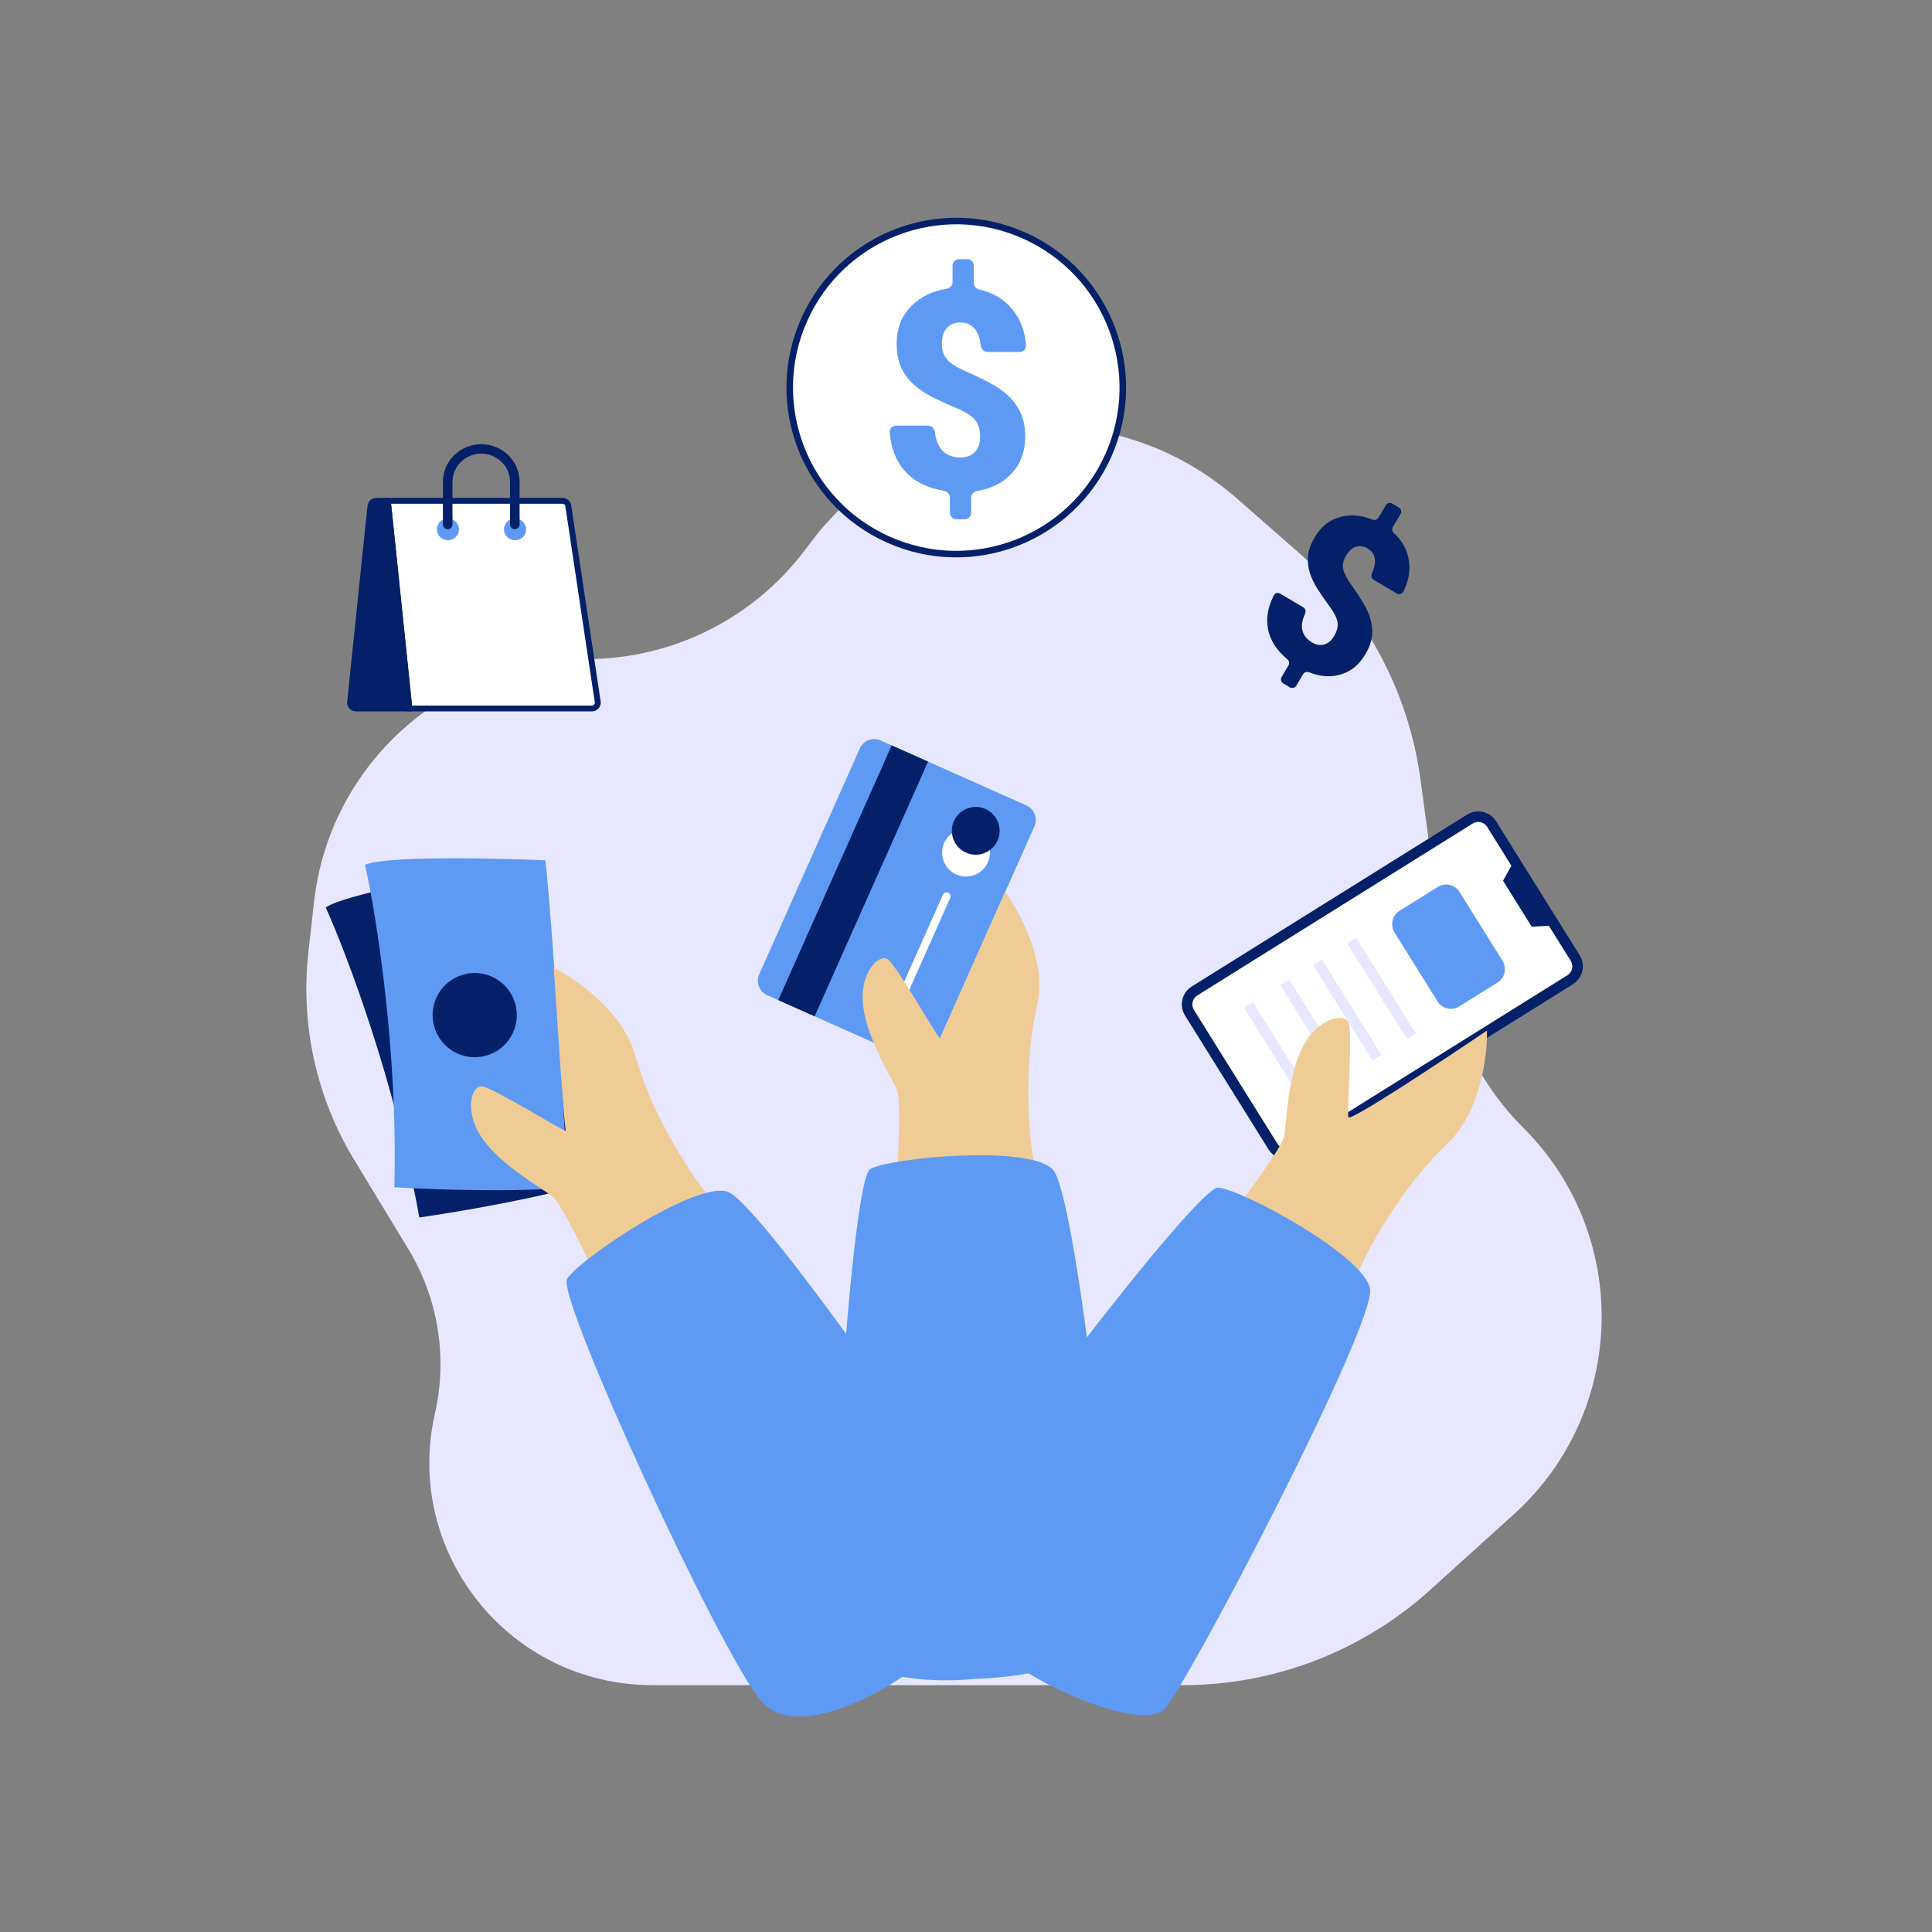 <svg xmlns="http://www.w3.org/2000/svg" xmlns:xlink="http://www.w3.org/1999/xlink" width="500" zoomAndPan="magnify" viewBox="0 0 375 375" height="500" preserveAspectRatio="xMidYMid meet" version="1.0"><rect x="0" y="0" width="375" height="375" fill="#808080" stroke="none"/><path fill="#e7e8ff" d="M 126.637 327.086 L 229.594 327.086 C 247.328 327.086 264.43 320.508 277.574 308.625 L 293.812 293.945 C 315.84 274.035 316.66 239.781 295.617 218.844 C 287.539 210.809 282.34 200.344 280.816 189.066 L 275.711 151.277 C 273.41 134.242 265.016 118.613 252.074 107.266 L 240.121 96.785 C 215.305 75.02 177.164 78.953 157.328 105.316 L 156.258 106.742 C 146.223 120.082 130.48 127.934 113.762 127.934 C 86.707 127.934 63.969 148.215 60.957 175.039 L 59.859 184.816 C 58.285 198.848 61.402 213.004 68.727 225.082 L 79.246 242.422 C 85.051 251.992 86.906 263.434 84.422 274.34 C 78.273 301.363 98.863 327.086 126.637 327.086 Z M 126.637 327.086 " fill-opacity="1" fill-rule="nonzero"/><path fill="#ffffff" d="M 79.457 137.516 L 75.27 97.211 L 109.168 97.211 C 109.738 97.211 110.223 97.621 110.305 98.18 L 116.012 136.215 C 116.117 136.902 115.578 137.516 114.875 137.516 Z M 79.457 137.516 " fill-opacity="1" fill-rule="nonzero"/><path fill="#032068" d="M 74.629 96.641 L 109.164 96.641 C 110.023 96.641 110.75 97.262 110.875 98.094 L 116.582 136.133 C 116.738 137.16 115.93 138.082 114.875 138.082 L 78.934 138.082 Z M 75.906 97.777 L 79.977 136.949 L 114.875 136.949 C 115.227 136.949 115.496 136.641 115.445 136.297 L 109.734 98.262 C 109.695 97.984 109.453 97.777 109.164 97.777 Z M 75.906 97.777 " fill-opacity="1" fill-rule="evenodd"/><path fill="#5e9af4" d="M 88.906 103.609 C 88.422 104.676 87.152 105.156 86.07 104.68 C 84.988 104.207 84.5 102.957 84.98 101.891 C 85.465 100.82 86.734 100.344 87.816 100.816 C 88.902 101.293 89.387 102.543 88.906 103.609 Z M 88.906 103.609 " fill-opacity="1" fill-rule="nonzero"/><path fill="#5e9af4" d="M 101.934 103.609 C 101.449 104.676 100.18 105.156 99.098 104.68 C 98.012 104.207 97.527 102.957 98.008 101.891 C 98.492 100.82 99.762 100.344 100.844 100.816 C 101.926 101.293 102.414 102.543 101.934 103.609 Z M 101.934 103.609 " fill-opacity="1" fill-rule="nonzero"/><path fill="#032068" d="M 69.102 137.516 L 79.457 137.516 L 75.27 97.211 L 73.051 97.211 C 72.461 97.211 71.965 97.648 71.906 98.227 L 67.953 136.266 C 67.887 136.934 68.418 137.516 69.102 137.516 Z M 69.102 137.516 " fill-opacity="1" fill-rule="nonzero"/><path fill="#032068" d="M 73.051 97.777 C 72.758 97.777 72.508 97.996 72.48 98.285 L 68.527 136.324 C 68.492 136.66 68.758 136.949 69.102 136.949 L 78.816 136.949 L 74.75 97.777 Z M 71.332 98.172 C 71.422 97.301 72.168 96.641 73.051 96.641 L 75.789 96.641 L 80.094 138.082 L 69.102 138.082 C 68.078 138.082 67.277 137.211 67.383 136.207 Z M 71.332 98.172 " fill-opacity="1" fill-rule="evenodd"/><path fill="#032068" d="M 93.414 88.051 C 90.328 88.051 87.828 90.508 87.828 93.547 L 87.828 101.789 C 87.828 102.297 87.414 102.707 86.898 102.707 C 86.387 102.707 85.969 102.297 85.969 101.789 L 85.969 93.547 C 85.969 89.496 89.301 86.219 93.414 86.219 C 97.523 86.219 100.855 89.496 100.855 93.547 L 100.855 101.789 C 100.855 102.297 100.438 102.707 99.926 102.707 C 99.41 102.707 98.996 102.297 98.996 101.789 L 98.996 93.547 C 98.996 90.508 96.496 88.051 93.414 88.051 Z M 93.414 88.051 " fill-opacity="1" fill-rule="evenodd"/><path fill="#ffffff" d="M 215.133 88.379 C 207.871 104.684 188.766 112.016 172.457 104.75 C 156.152 97.488 148.824 78.383 156.086 62.074 C 163.352 45.77 182.457 38.441 198.762 45.703 C 215.066 52.969 222.398 72.074 215.133 88.379 Z M 215.133 88.379 " fill-opacity="1" fill-rule="nonzero"/><path fill="#032068" d="M 198.504 46.285 C 182.52 39.164 163.789 46.352 156.668 62.336 C 149.547 78.32 156.73 97.051 172.719 104.172 C 188.703 111.293 207.434 104.105 214.555 88.121 C 221.676 72.137 214.488 53.406 198.504 46.285 Z M 155.508 61.816 C 162.914 45.191 182.395 37.719 199.02 45.125 C 215.648 52.531 223.121 72.012 215.715 88.637 C 208.309 105.266 188.824 112.738 172.199 105.332 C 155.574 97.926 148.102 78.445 155.508 61.816 Z M 155.508 61.816 " fill-opacity="1" fill-rule="evenodd"/><path fill="#5e9af4" d="M 190.238 84.766 C 190.238 83.367 189.902 82.273 189.227 81.477 C 188.551 80.68 187.367 79.93 185.672 79.223 C 183.977 78.516 182.41 77.797 180.973 77.074 C 179.535 76.348 178.301 75.508 177.262 74.551 C 176.223 73.598 175.426 72.492 174.875 71.238 C 174.32 69.98 174.043 68.461 174.043 66.672 C 174.043 63.684 175.027 61.227 177 59.297 C 178.738 57.586 180.988 56.5 183.746 56.051 C 184.395 55.945 184.891 55.402 184.891 54.75 L 184.891 51.578 C 184.891 50.875 185.461 50.305 186.164 50.305 L 187.746 50.305 C 188.449 50.305 189.02 50.875 189.02 51.578 L 189.02 54.914 C 189.02 55.543 189.48 56.07 190.094 56.211 C 192.754 56.809 194.879 58.078 196.469 60.016 C 198.051 61.91 198.945 64.254 199.148 67.047 C 199.199 67.746 198.625 68.316 197.922 68.316 L 191.691 68.316 C 190.988 68.316 190.43 67.746 190.359 67.047 C 190.23 65.812 189.906 64.824 189.383 64.074 C 188.691 63.082 187.703 62.59 186.422 62.59 C 185.281 62.59 184.391 62.961 183.75 63.703 C 183.129 64.426 182.816 65.434 182.816 66.727 C 182.816 68.035 183.18 69.078 183.906 69.855 C 184.633 70.617 185.801 71.352 187.41 72.059 C 189.02 72.75 190.531 73.473 191.953 74.234 C 193.387 74.977 194.625 75.824 195.664 76.781 C 196.703 77.734 197.516 78.852 198.102 80.125 C 198.691 81.398 198.984 82.926 198.984 84.715 C 198.984 87.738 198.043 90.203 196.156 92.113 C 194.512 93.793 192.344 94.859 189.641 95.309 C 188.996 95.414 188.5 95.957 188.5 96.609 L 188.5 99.52 C 188.5 100.219 187.93 100.789 187.227 100.789 L 185.645 100.789 C 184.941 100.789 184.371 100.219 184.371 99.52 L 184.371 96.574 C 184.371 95.922 183.883 95.383 183.242 95.277 C 180.016 94.746 177.496 93.477 175.68 91.477 C 173.91 89.5 172.918 86.969 172.711 83.887 C 172.66 83.188 173.238 82.617 173.938 82.617 L 180.141 82.617 C 180.844 82.617 181.402 83.188 181.477 83.887 C 181.625 85.293 182.039 86.406 182.711 87.234 C 183.594 88.277 184.84 88.797 186.449 88.797 C 187.625 88.797 188.551 88.445 189.227 87.738 C 189.902 87.012 190.238 86.023 190.238 84.766 Z M 190.238 84.766 " fill-opacity="1" fill-rule="nonzero"/><path fill="#032068" d="M 258.953 123.445 C 259.531 122.473 259.75 121.574 259.609 120.742 C 259.473 119.914 258.961 118.906 258.082 117.719 C 257.199 116.531 256.414 115.391 255.719 114.301 C 255.027 113.207 254.516 112.117 254.191 111.027 C 253.867 109.938 253.773 108.844 253.91 107.742 C 254.043 106.645 254.477 105.473 255.215 104.23 C 256.445 102.152 258.141 100.848 260.297 100.312 C 262.234 99.824 264.27 100.008 266.395 100.855 C 266.828 101.027 267.332 100.875 267.57 100.477 L 268.996 98.07 C 269.25 97.641 269.809 97.496 270.238 97.754 L 271.531 98.516 C 271.961 98.773 272.102 99.328 271.848 99.758 L 270.355 102.277 C 270.129 102.66 270.219 103.152 270.547 103.457 C 272.184 104.977 273.152 106.754 273.457 108.781 C 273.777 110.785 273.41 112.816 272.359 114.879 C 272.129 115.324 271.57 115.465 271.141 115.211 L 266.637 112.543 C 266.207 112.289 266.07 111.734 266.285 111.281 C 266.742 110.328 266.945 109.469 266.887 108.703 C 266.816 107.73 266.34 106.984 265.453 106.457 C 264.664 105.992 263.895 105.883 263.148 106.141 C 262.418 106.387 261.789 106.961 261.258 107.859 C 260.715 108.77 260.539 109.645 260.719 110.484 C 260.91 111.309 261.414 112.297 262.234 113.449 C 263.062 114.586 263.809 115.711 264.477 116.82 C 265.164 117.926 265.668 119.023 265.992 120.113 C 266.316 121.203 266.422 122.309 266.305 123.438 C 266.184 124.562 265.758 125.746 265.023 126.988 C 263.777 129.094 262.109 130.422 260.016 130.977 C 258.16 131.48 256.188 131.32 254.102 130.492 C 253.668 130.32 253.168 130.473 252.93 130.875 L 251.613 133.098 C 251.355 133.527 250.801 133.668 250.371 133.414 L 249.078 132.648 C 248.648 132.395 248.504 131.836 248.762 131.406 L 250.09 129.16 C 250.328 128.762 250.223 128.25 249.867 127.957 C 247.809 126.25 246.562 124.312 246.125 122.148 C 245.711 120.016 246.086 117.812 247.254 115.547 C 247.484 115.102 248.043 114.961 248.473 115.219 L 252.961 117.875 C 253.391 118.129 253.527 118.684 253.312 119.137 C 252.797 120.219 252.605 121.199 252.734 122.078 C 252.914 123.164 253.562 124.039 254.672 124.699 C 255.488 125.18 256.273 125.312 257.031 125.098 C 257.797 124.867 258.438 124.32 258.953 123.445 Z M 258.953 123.445 " fill-opacity="1" fill-rule="nonzero"/><path fill="#032068" d="M 97.348 168.25 C 101.254 180.316 110.336 214.129 114.391 229.531 C 105.004 232.531 88.477 235.301 81.387 236.309 C 76.723 210.102 67.34 185.281 63.23 176.148 C 66.652 173.66 87.398 169.844 97.348 168.25 Z M 97.348 168.25 " fill-opacity="1" fill-rule="nonzero"/><path fill="#5e9af4" d="M 105.859 166.984 C 107.258 179.59 109.359 214.543 110.234 230.445 C 100.434 231.496 83.688 230.883 76.543 230.445 C 77.242 203.836 73.043 177.637 70.852 167.859 C 74.703 166.109 95.797 166.547 105.859 166.984 Z M 105.859 166.984 " fill-opacity="1" fill-rule="nonzero"/><path fill="#efcb96" d="M 107.328 232.312 C 108.781 233.512 113.246 242.543 115.297 246.91 C 124.723 244.086 142.684 237.535 139.105 233.906 C 134.633 229.367 126.316 215.957 123.379 205.098 C 121.031 196.406 111.805 189.977 107.484 187.848 C 108.484 202.871 109.359 216.438 109.797 219.504 C 108.609 219.152 95.793 211.184 93.629 210.871 C 91.465 210.559 89.895 215.902 93.809 221.246 C 97.723 226.586 105.512 230.809 107.328 232.312 Z M 107.328 232.312 " fill-opacity="1" fill-rule="nonzero"/><path fill="#5e9af4" d="M 147.875 330.336 C 154.082 337.32 168.875 329.84 175.496 325.227 C 183.863 320.461 196.094 309.988 194.73 304.75 C 193.367 299.512 147.695 233.203 141.168 231.285 C 134.637 229.367 112.082 244.676 110.059 248.273 C 108.035 251.871 140.121 321.609 147.875 330.336 Z M 147.875 330.336 " fill-opacity="1" fill-rule="nonzero"/><path fill="#032068" d="M 99.605 200.359 C 97.77 204.48 92.941 206.332 88.82 204.496 C 84.695 202.66 82.844 197.828 84.68 193.707 C 86.516 189.586 91.348 187.73 95.469 189.566 C 99.59 191.402 101.441 196.234 99.605 200.359 Z M 99.605 200.359 " fill-opacity="1" fill-rule="nonzero"/><path fill="#ffffff" d="M 285.297 158.984 C 286.734 158.086 288.629 158.523 289.527 159.965 L 305.738 185.938 C 306.637 187.379 306.199 189.273 304.758 190.168 L 251.32 223.531 C 249.879 224.43 247.988 223.988 247.09 222.551 L 230.879 196.574 C 229.98 195.137 230.418 193.242 231.859 192.344 Z M 285.297 158.984 " fill-opacity="1" fill-rule="nonzero"/><path fill="#032068" d="M 284.758 158.117 C 286.676 156.918 289.199 157.504 290.398 159.422 L 306.605 185.395 C 307.805 187.316 307.219 189.84 305.301 191.039 L 251.863 224.398 C 249.941 225.598 247.418 225.012 246.219 223.094 L 230.012 197.117 C 228.812 195.199 229.398 192.672 231.316 191.477 Z M 288.66 160.504 C 288.062 159.547 286.797 159.254 285.84 159.852 L 232.402 193.211 C 231.441 193.812 231.148 195.074 231.746 196.035 L 247.957 222.008 C 248.555 222.969 249.82 223.262 250.777 222.66 L 304.219 189.301 C 305.176 188.703 305.469 187.441 304.871 186.48 Z M 288.66 160.504 " fill-opacity="1" fill-rule="evenodd"/><path fill="#e7e8ff" d="M 273.094 201.684 L 261.508 183.121 L 263.246 182.035 L 274.828 200.598 Z M 266.41 205.855 L 254.828 187.293 L 256.562 186.207 L 268.148 204.77 Z M 260.102 209.793 L 248.516 191.23 L 250.254 190.145 L 261.836 208.711 Z M 253.047 214.195 L 241.465 195.633 L 243.199 194.551 L 254.785 213.113 Z M 253.047 214.195 " fill-opacity="1" fill-rule="evenodd"/><path fill="#efcb96" d="M 249.223 220.652 C 248.836 222.496 242.934 230.66 240.031 234.512 C 246.926 241.535 261.102 254.367 262.641 249.508 C 264.57 243.434 272.543 229.816 280.777 222.148 C 287.363 216.016 288.746 204.855 288.613 200.039 C 279.727 206.051 261.906 217.828 261.711 216.855 C 261.465 215.645 262.52 200.59 261.785 198.527 C 261.055 196.469 255.594 197.574 252.699 203.527 C 249.801 209.484 249.699 218.344 249.223 220.652 Z M 249.223 220.652 " fill-opacity="1" fill-rule="nonzero"/><path fill="#5e9af4" d="M 181.465 302.266 C 178.184 311.016 191.703 320.609 198.871 324.316 C 206.988 329.492 221.961 335.426 225.953 331.773 C 229.949 328.121 267.273 256.777 265.922 250.105 C 264.57 243.434 240.508 230.625 236.383 230.516 C 232.254 230.402 185.562 291.332 181.465 302.266 Z M 181.465 302.266 " fill-opacity="1" fill-rule="nonzero"/><path fill="#032068" d="M 291.742 170.953 L 293.926 167.012 L 301.805 179.633 L 297.305 179.863 Z M 291.742 170.953 " fill-opacity="1" fill-rule="nonzero"/><path fill="#5e9af4" d="M 279.074 172.156 C 280.512 171.258 282.406 171.695 283.305 173.133 L 291.637 186.488 C 292.535 187.926 292.098 189.82 290.66 190.719 L 283.25 195.344 C 281.809 196.242 279.914 195.805 279.016 194.363 L 270.684 181.012 C 269.785 179.574 270.227 177.68 271.664 176.781 Z M 279.074 172.156 " fill-opacity="1" fill-rule="nonzero"/><path fill="#5e9af4" d="M 166.887 145.285 C 167.574 143.734 169.391 143.039 170.941 143.727 L 199.227 156.332 C 200.773 157.02 201.473 158.836 200.781 160.387 L 181.262 204.215 C 180.57 205.762 178.754 206.461 177.207 205.77 L 148.922 193.168 C 147.371 192.477 146.676 190.66 147.363 189.113 Z M 166.887 145.285 " fill-opacity="1" fill-rule="nonzero"/><path fill="#032068" d="M 173.078 144.68 L 180.141 147.828 L 158.121 197.266 L 151.059 194.121 Z M 173.078 144.68 " fill-opacity="1" fill-rule="nonzero"/><path fill="#ffffff" d="M 191.738 167.383 C 190.699 169.727 187.957 170.777 185.617 169.734 C 183.277 168.691 182.223 165.949 183.266 163.609 C 184.309 161.27 187.051 160.215 189.391 161.258 C 191.73 162.301 192.781 165.043 191.738 167.383 Z M 191.738 167.383 " fill-opacity="1" fill-rule="nonzero"/><path fill="#ffffff" d="M 183.023 173.656 C 183.195 173.266 183.652 173.094 184.043 173.266 C 184.434 173.441 184.605 173.898 184.434 174.285 L 173.738 198.301 C 173.566 198.691 173.109 198.867 172.719 198.691 C 172.328 198.52 172.152 198.062 172.324 197.672 Z M 183.023 173.656 " fill-opacity="1" fill-rule="nonzero"/><path fill="#032068" d="M 193.629 163.148 C 192.586 165.488 189.844 166.539 187.504 165.496 C 185.164 164.453 184.109 161.711 185.152 159.371 C 186.195 157.031 188.938 155.98 191.277 157.02 C 193.617 158.062 194.668 160.809 193.629 163.148 Z M 193.629 163.148 " fill-opacity="1" fill-rule="nonzero"/><path fill="#efcb96" d="M 174.121 211.625 C 174.82 213.375 174.41 223.441 174.121 228.258 C 183.746 230.297 202.648 233.156 201.25 228.258 C 199.5 222.129 198.625 206.375 201.25 195.434 C 203.348 186.68 197.895 177.051 195.121 173.113 C 190.309 183.617 185.059 195.871 182.434 201.559 C 181.559 200.684 174.121 187.555 172.371 186.242 C 170.621 184.93 166.68 188.867 167.555 195.434 C 168.43 201.996 173.246 209.438 174.121 211.625 Z M 174.121 211.625 " fill-opacity="1" fill-rule="nonzero"/><path fill="#5e9af4" d="M 162.742 317.098 C 164.844 326.199 181.414 326.727 189.434 325.852 C 199.062 325.68 214.812 322.348 216.125 317.098 C 217.438 311.848 209.125 231.758 204.312 226.941 C 199.5 222.129 172.367 224.754 168.867 226.941 C 165.367 229.133 160.117 305.719 162.742 317.098 Z M 162.742 317.098 " fill-opacity="1" fill-rule="nonzero"/></svg>